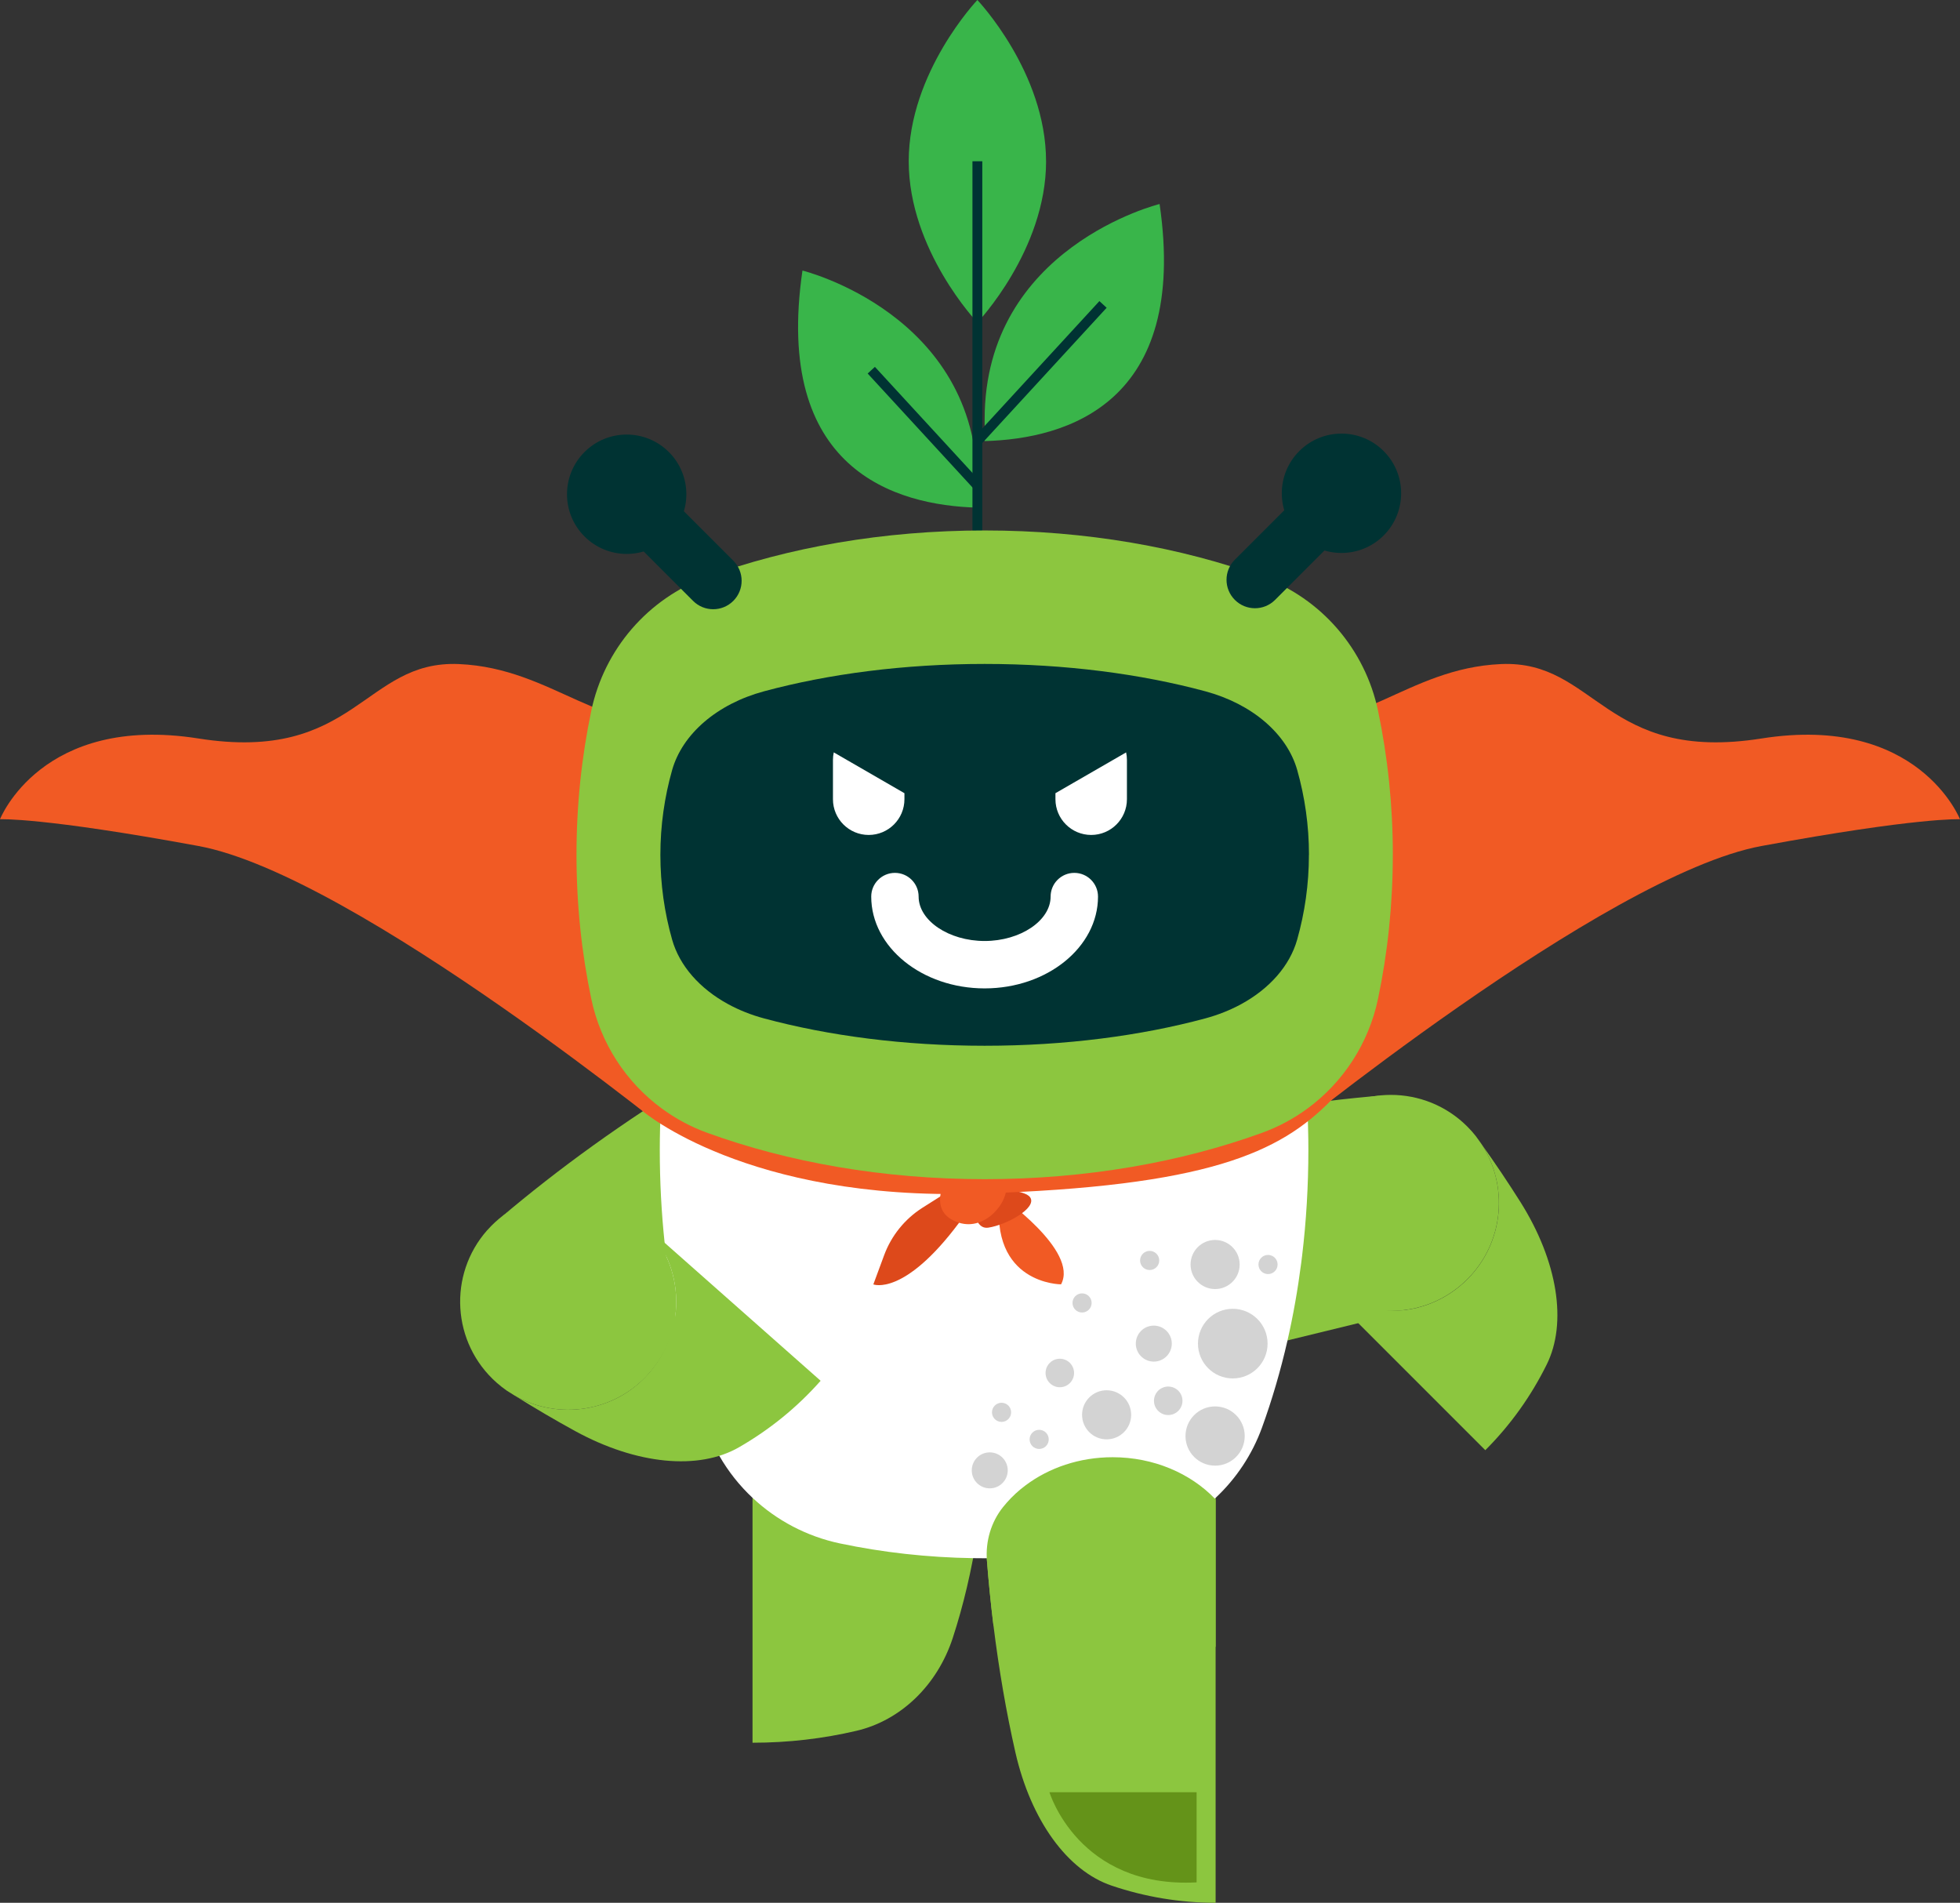 <?xml version="1.0" encoding="UTF-8"?><svg id="Warstwa_1" xmlns="http://www.w3.org/2000/svg" viewBox="0 0 649.24 630.21"><rect x="0" y="0" width="649.24" height="630.21" fill="#333333" stroke="none"/><defs><style>.cls-1{fill:#033;}.cls-2{fill:#f15a24;}.cls-3{fill:#fff;}.cls-4{fill:#649319;}.cls-5{fill:#8cc63f;}.cls-6{fill:#dd491b;}.cls-7{fill:#d3d3d3;}.cls-8{fill:#39b54a;}.cls-9{fill:none;stroke:#033;stroke-miterlimit:22.93;stroke-width:3.26px;}</style></defs><path class="cls-2" d="m227.35,379.48s-109.57-89.69-161.61-99.28S0,271.34,0,271.34c0,0,13.7-34.97,65.74-26.75s54.78-26.02,86.28-24.65,47.94,24.65,75.33,17.8v141.74Z"/><path class="cls-2" d="m421.88,379.48s109.57-89.69,161.61-99.28,65.74-8.86,65.74-8.86c0,0-13.7-34.97-65.74-26.75s-54.78-26.02-86.28-24.65-47.94,24.65-75.33,17.8v141.74Z"/><path class="cls-5" d="m360.77,380.65c5.96-1.69,12.01-3.29,18.18-4.8,27.62-6.74,54.43-11.03,79.27-13.05-1.39.16-2.79.42-4.19.76-19.21,4.69-30.97,24.05-26.29,43.24,4.69,19.21,24.05,30.97,43.25,26.29l-65.75,16.04c-5.75-23.56-17.41-44.08-32.94-60.21-3.12-3.25-7.03-6.03-11.53-8.28Z"/><path class="cls-5" d="m491.99,480.3l-56.57-56.57c13.97,13.97,36.63,13.97,50.61,0,12.2-12.2,13.75-31.01,4.65-44.89,4.65,6.51,8.98,12.97,12.99,19.33,12.3,19.57,15.55,39.97,8.64,53.83-5.13,10.35-11.9,19.9-20.32,28.32Z"/><path class="cls-5" d="m435.42,373.11c13.97-13.97,36.63-13.97,50.61,0,1.02,1.02,1.97,2.08,2.83,3.18.59.81,1.17,1.63,1.75,2.43.03.03.05.06.06.09,9.1,13.88,7.55,32.7-4.65,44.89-13.98,13.98-36.64,13.98-50.61,0-13.98-13.98-13.98-36.64,0-50.61Z"/><path class="cls-5" d="m247.3,347.08c-5.41,3.02-10.82,6.17-16.25,9.46-24.3,14.77-46.29,30.68-65.28,46.82,1.1-.87,2.27-1.67,3.5-2.42,16.89-10.27,38.9-4.9,49.17,11.99s4.9,38.9-12,49.17l57.84-35.15c-12.59-20.72-18.85-43.48-19.28-65.87-.09-4.51.71-9.23,2.3-14.01Z"/><path class="cls-5" d="m402.67,482.53v147.68c-11.9,0-23.44-1.97-34.39-5.66-14.68-4.92-26.8-21.63-31.94-44.17-3-13.19-5.45-27.34-7.29-42.23-.88-7.18-1.62-14.55-2.2-22.06-.17-2.16-.33-4.34-.47-6.53-.35-5.39-.62-10.85-.81-16.38h0c-.21-6.21-.32-12.48-.32-18.83s.11-12.18.32-18.18c0-.21,0-.41.02-.62.1.12.21.24.32.36.15.19.31.38.49.56,3.04,3.43,6.39,6.25,9.97,8.33,17.72,10.31,38.25,16.61,60.21,17.59,2.02.09,4.05.14,6.09.14Z"/><path class="cls-5" d="m249.27,474.34v102.86c11.9,0,23.44-1.37,34.39-3.94,14.68-3.42,26.8-15.06,31.94-30.77,7.04-21.56,11.09-46.82,11.09-73.85,0-4.42-.12-8.78-.34-13.09-3.26,2.68-6.88,4.87-10.78,6.44-19.35,7.84-42.05,12.35-66.3,12.35Z"/><path class="cls-3" d="m433.39,380.89c0,11.99-.71,23.69-2.07,35-.1.83-.2,1.66-.31,2.48-1.13,8.79-2.65,17.34-4.53,25.59-2.31,10.11-5.15,19.78-8.47,28.92-3.27,8.97-8.58,16.88-15.34,23.21-.09.09-.18.17-.27.25-7.93,7.36-17.82,12.57-28.72,14.86-14.92,3.13-30.61,4.84-46.83,4.89-.29.01-.59.01-.88.01-.41,0-.82,0-1.23-.01-.8,0-1.6,0-2.4-.02-15.23-.23-30-1.91-44.07-4.87-11.03-2.32-21.03-7.63-29-15.12-4.31-4.03-8.02-8.71-10.99-13.89-1.7-2.95-3.16-6.06-4.34-9.31-2.69-7.39-5.06-15.14-7.09-23.18-1.16-4.61-2.21-9.32-3.14-14.11-.07-.33-.13-.66-.19-.99-1.06-5.55-1.96-11.23-2.68-17-.07-.53-.14-1.06-.2-1.59-.18-1.46-.34-2.93-.49-4.41-1.05-9.97-1.6-20.23-1.6-30.71,0-4.71.12-9.36.35-13.97.03-.78.08-1.56.12-2.33,4.53,3.33,9.55,6.06,14.97,8.02,3.99,1.45,8.08,2.81,12.27,4.07,23.99,7.25,51.06,11.32,79.71,11.32,14.42,0,28.45-1.04,41.88-2.98,17.91-2.6,34.76-6.83,50.11-12.41,4.73-1.72,9.17-4.02,13.25-6.8h.01c.57-.4,1.15-.81,1.71-1.22.02.32.04.64.05.97.03.54.06,1.08.08,1.62.14,2.72.23,5.45.27,8.21.02.72.03,1.44.04,2.17.01,1.1.02,2.22.02,3.33Z"/><path class="cls-2" d="m331.22,396.02s26.24,18.2,20.25,29.36c0,0-23.85.02-20.25-29.36Z"/><path class="cls-6" d="m328.54,388.43c-1.06,1.81-2.11,3.53-3.13,5.17-1.03,1.65-2.04,3.21-3.03,4.7-1.62,2.43-3.18,4.65-4.69,6.68-18.27,24.49-28.4,20.42-28.4,20.42l3.58-9.68c2.38-6.44,6.8-11.93,12.58-15.64,2.15-1.38,4.15-2.65,6-3.8,6.21-3.89,10.76-6.55,13.84-8.28,1.02.09,2.11.23,3.25.43Z"/><path class="cls-6" d="m322.38,393.61s-1.14,13.93,5.01,12.99,16.06-6.48,13.9-9.95-18.92-3.04-18.92-3.04Z"/><path class="cls-2" d="m333.33,394.04c-.1.94-.38,1.93-.81,2.92-.4.96-.95,1.92-1.62,2.83-1.68,2.28-4.09,4.26-6.89,5.16-1.96.63-4.11.72-6.32.03-.02-.01-.04-.01-.06-.02-5.4-1.73-6.53-5.33-6.18-8.68.4-3.86,2.74-7.4,2.74-7.4,0,0,4.21-1.5,11.1-.88,1.02.09,2.11.23,3.25.43.35.06.71.13,1.07.2,2.95.6,4.01,2.79,3.72,5.41Z"/><path class="cls-2" d="m212.94,368.04s34.51,29.66,110.82,27.3,100.1-13.58,117.04-30.78-34.52-18.21-34.52-18.21c0,0-209.18-8.84-193.34,21.69Z"/><path class="cls-8" d="m326.16,146.09v-7.26c0-57.02,57.95-71.26,57.95-71.26,9.6,65.84-30.57,77.79-57.95,78.52Z"/><path class="cls-8" d="m323.76,168.13v-7.26c0-57.02-57.95-71.26-57.95-71.26-9.6,65.84,30.57,77.79,57.95,78.52Z"/><path class="cls-8" d="m346.51,53.41c0,29.5-22.75,53.41-22.75,53.41,0,0-22.75-23.91-22.75-53.41S323.75,0,323.75,0c0,0,22.75,23.91,22.75,53.41Z"/><line class="cls-9" x1="323.75" y1="177.44" x2="323.75" y2="53.41"/><line class="cls-9" x1="365.37" y1="100.83" x2="323.75" y2="146.09"/><line class="cls-9" x1="288.61" y1="122.61" x2="323.75" y2="160.8"/><path class="cls-5" d="m461.36,283.12c0,16.52-1.71,32.51-4.9,47.71-3.09,14.73-11.52,27.61-23.35,36.31-4.54,3.33-9.56,6.05-14.97,8.02-26.85,9.76-58.33,15.39-91.98,15.39s-65.13-5.62-91.98-15.39c-5.42-1.97-10.44-4.69-14.97-8.02-11.83-8.69-20.27-21.58-23.35-36.31-3.19-15.2-4.9-31.18-4.9-47.71s1.71-32.51,4.9-47.71c4.28-20.37,18.77-37.2,38.32-44.33,26.86-9.76,58.33-15.39,91.98-15.39s65.13,5.62,91.98,15.39c19.56,7.12,34.05,23.96,38.33,44.33,3.19,15.2,4.9,31.18,4.9,47.71Z"/><path class="cls-1" d="m433.57,283.13c0,9.73-1.36,19.14-3.89,28.08-2.45,8.67-9.15,16.25-18.55,21.37-3.6,1.96-7.59,3.56-11.89,4.72-21.34,5.75-46.34,9.06-73.08,9.06s-51.74-3.31-73.08-9.06c-4.3-1.16-8.29-2.76-11.89-4.72-9.4-5.12-16.1-12.7-18.55-21.37-2.54-8.94-3.89-18.35-3.89-28.08s1.36-19.14,3.89-28.08c3.4-11.99,14.91-21.9,30.45-26.09,21.34-5.75,46.34-9.06,73.08-9.06s51.74,3.31,73.08,9.06c15.54,4.19,27.05,14.1,30.45,26.09,2.53,8.94,3.89,18.35,3.89,28.08Z"/><path class="cls-3" d="m299.59,262.71v1.99c0,6.54-5.3,11.84-11.84,11.84s-11.84-5.3-11.84-11.84v-12.99c0-.86.09-1.71.27-2.52l23.41,13.52Z"/><path class="cls-3" d="m373.29,251.71v12.99c0,6.54-5.3,11.84-11.84,11.84s-11.84-5.3-11.84-11.84v-1.99l23.41-13.51c.18.81.27,1.65.27,2.51Z"/><path class="cls-3" d="m326.15,327.36c-20.71,0-37.56-13.64-37.56-30.41,0-4.34,3.52-7.85,7.85-7.85s7.85,3.52,7.85,7.85c0,7.97,10.01,14.71,21.86,14.71s21.86-6.74,21.86-14.71c0-4.34,3.52-7.85,7.85-7.85s7.85,3.52,7.85,7.85c0,16.77-16.85,30.41-37.56,30.41Z"/><path class="cls-1" d="m236.24,201.78c-2.41,0-4.82-.92-6.66-2.76l-29.18-29.18c-3.68-3.68-3.68-9.64,0-13.32,3.68-3.68,9.64-3.68,13.32,0l29.18,29.18c3.68,3.68,3.68,9.64,0,13.32-1.84,1.84-4.25,2.76-6.66,2.76Z"/><path class="cls-1" d="m221.56,149.72c-7.72-7.72-20.24-7.72-27.95,0-7.72,7.72-7.72,20.24,0,27.95,7.72,7.72,20.24,7.72,27.95,0,7.72-7.72,7.72-20.24,0-27.95Z"/><path class="cls-1" d="m415.7,201.45c2.41,0,4.82-.92,6.66-2.76l29.18-29.18c3.68-3.68,3.68-9.64,0-13.32-3.68-3.68-9.64-3.68-13.32,0l-29.18,29.18c-3.68,3.68-3.68,9.64,0,13.32,1.84,1.84,4.25,2.76,6.66,2.76Z"/><path class="cls-1" d="m430.38,149.4c7.72-7.72,20.24-7.72,27.95,0,7.72,7.72,7.72,20.24,0,27.95-7.72,7.72-20.24,7.72-27.95,0-7.72-7.72-7.72-20.24,0-27.95Z"/><path class="cls-5" d="m271.84,457.33l-59.92-53c14.8,13.09,16.19,35.7,3.09,50.51-11.43,12.92-30.11,15.62-44.53,7.38,6.78,4.24,13.49,8.17,20.08,11.78,20.29,11.08,40.85,13.07,54.25,5.33,10.02-5.76,19.14-13.1,27.02-22.01Z"/><path class="cls-5" d="m161.4,407.43c-13.09,14.8-11.71,37.41,3.1,50.51,1.08.95,2.2,1.83,3.35,2.63.85.54,1.7,1.07,2.54,1.6.03.03.07.05.1.06,14.41,8.23,33.1,5.54,44.53-7.38,13.1-14.81,11.71-37.42-3.09-50.51-14.81-13.1-37.42-11.71-50.52,3.1Z"/><path class="cls-4" d="m347.63,593.6s9.57,31.92,48.74,29.85v-29.85h-48.74Z"/><circle class="cls-7" cx="366.56" cy="468.59" r="8.13"/><circle class="cls-7" cx="402.5" cy="418.81" r="8.13"/><circle class="cls-7" cx="351.06" cy="454.74" r="4.72"/><circle class="cls-7" cx="386.97" cy="463.95" r="4.72"/><circle class="cls-7" cx="408.35" cy="445.01" r="11.53"/><circle class="cls-7" cx="402.5" cy="475.62" r="9.81"/><circle class="cls-7" cx="382.19" cy="445.01" r="5.96"/><circle class="cls-7" cx="327.85" cy="486.99" r="5.96"/><circle class="cls-7" cx="331.76" cy="467.77" r="3.17"/><circle class="cls-7" cx="344.22" cy="476.73" r="3.17"/><circle class="cls-7" cx="380.82" cy="417.47" r="3.17"/><circle class="cls-7" cx="358.43" cy="431.54" r="3.17"/><circle class="cls-7" cx="420.03" cy="418.81" r="3.17"/><path class="cls-5" d="m402.67,496.61v48.74c-8.1,8.53-20.37,13.98-34.11,13.98-17.28,0-32.25-8.62-39.51-21.18-.85-6.94-1.57-14.07-2.14-21.32,0,0,0,0,0,0-.49-6.36,1.37-12.74,5.37-17.71.39-.49.8-.97,1.22-1.45,1.84-2.09,3.92-4.01,6.22-5.72,7.73-5.8,17.82-9.31,28.84-9.31,13.59,0,25.75,5.33,33.84,13.71.1.09.18.18.27.27Z"/></svg>